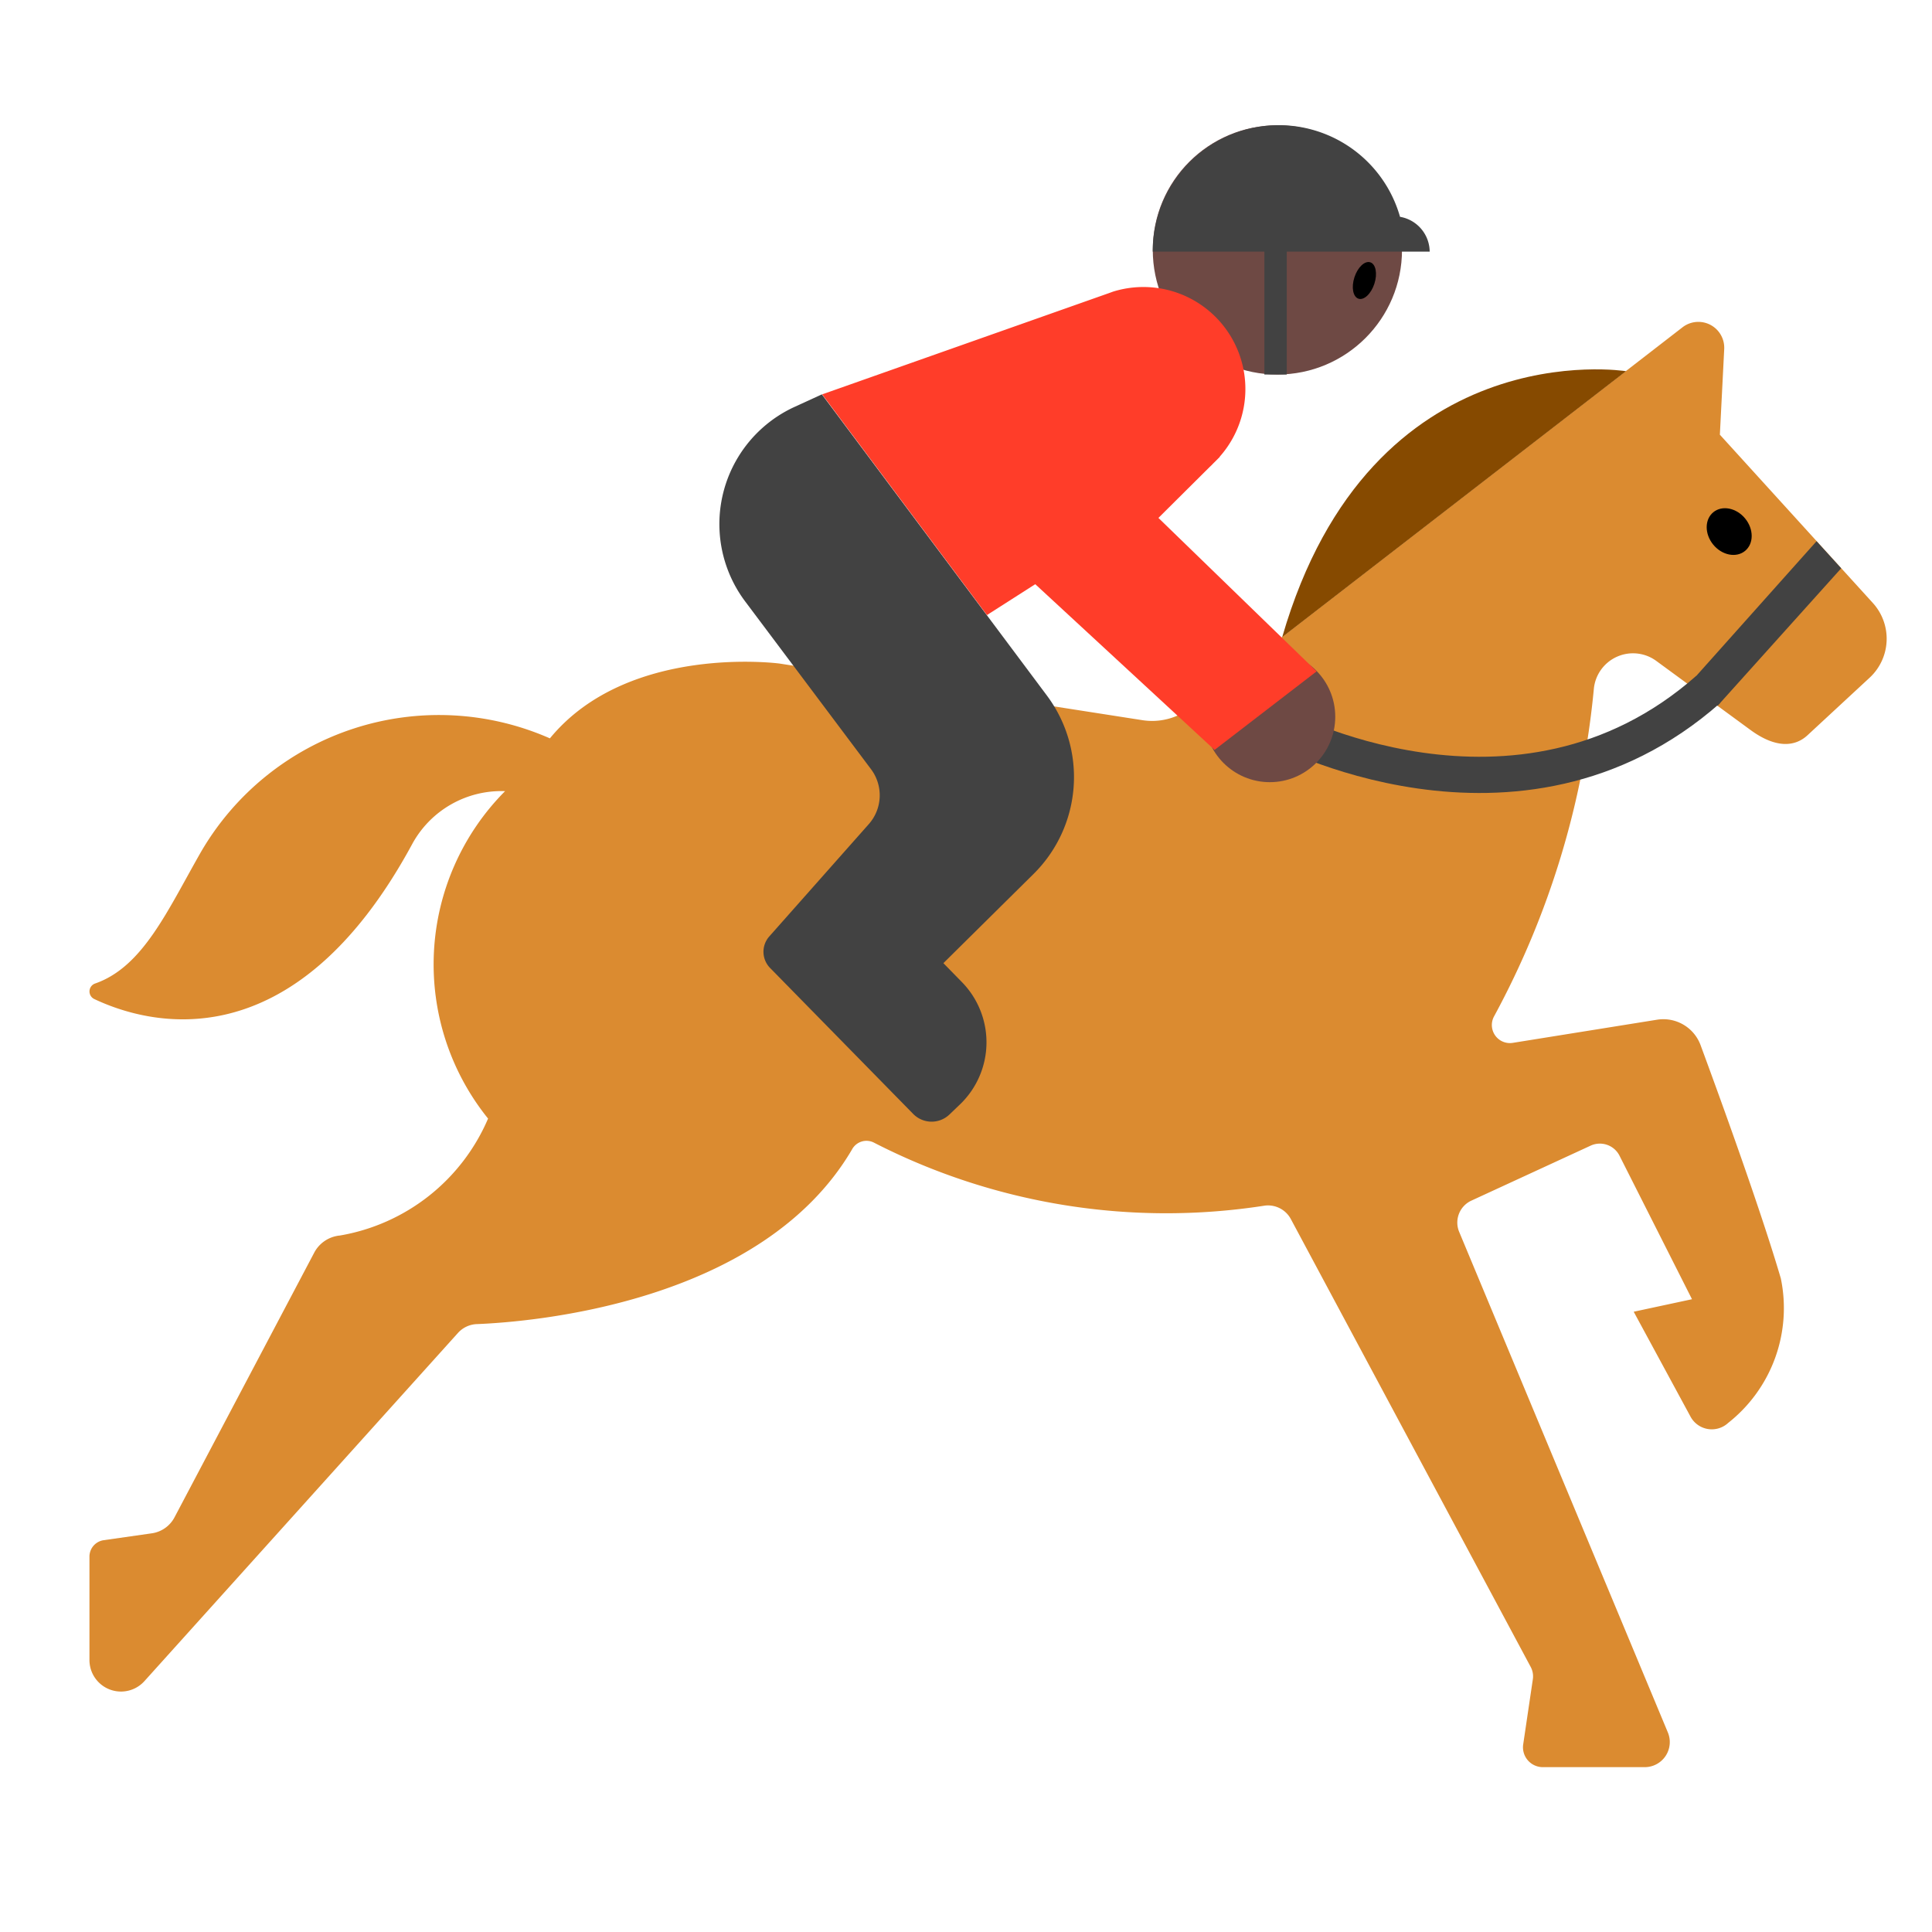 <svg id="Layer_1" data-name="Layer 1" xmlns="http://www.w3.org/2000/svg" viewBox="0 0 40 40"><defs><style>.cls-1{fill:#db8b30;}.cls-2{fill:#864a00;}.cls-3{fill:#424242;}.cls-4,.cls-7{fill:none;}.cls-4{stroke:#424242;stroke-miterlimit:10;stroke-width:0.75px;}.cls-5{fill:#6e4944;}.cls-6{fill:#ff3d29;}</style></defs><path class="cls-1" d="M11.385,15.287A5.7,5.7,0,0,0,4.16,17.64c-.7,1.225-1.2,2.374-2.186,2.721a.174.174,0,0,0-.024.322c1.08.512,4.1,1.384,6.585-3.209a2.1,2.1,0,0,1,1.922-1.094,5.086,5.086,0,0,0-.352,6.779A4.085,4.085,0,0,1,7.038,25.58a.672.672,0,0,0-.525.341l-2.9,5.494a.633.633,0,0,1-.472.331l-.994.142a.344.344,0,0,0-.295.341v2.139a.653.653,0,0,0,1.139.437L9.479,27.6a.554.554,0,0,1,.4-.186c1.11-.045,5.889-.424,7.76-3.614a.34.34,0,0,1,.463-.139,13.252,13.252,0,0,0,8.085,1.3.536.536,0,0,1,.535.272l4.97,9.28a.411.411,0,0,1,.044.253l-.2,1.351a.411.411,0,0,0,.406.47h2.11a.519.519,0,0,0,.479-.719L30.212,25.508a.5.5,0,0,1,.255-.652l2.464-1.136a.456.456,0,0,1,.6.209l1.5,2.97-1.207.259L35,29.329a.5.5,0,0,0,.781.13,3.025,3.025,0,0,0,1.089-2.991c-.424-1.443-1.256-3.731-1.662-4.831a.822.822,0,0,0-.9-.525l-2.986.479a.374.374,0,0,1-.387-.552A17.723,17.723,0,0,0,33,14.25a.815.815,0,0,1,1.288-.569l1.955,1.433c.518.379.915.353,1.179.109L38.71,14.03a1.1,1.1,0,0,0,.067-1.544L35.608,9l.09-1.773a.536.536,0,0,0-.863-.451l-10.2,7.889a1.3,1.3,0,0,1-.979.246l-7.517-1.173S13,13.32,11.385,15.287Z"/><path class="cls-2" d="M33.665,7.685s-5.279-.85-7.118,5.505Z"/><ellipse cx="35.801" cy="11.006" rx="0.427" ry="0.518" transform="translate(1.158 25.243) rotate(-39.43)"/><polygon class="cls-3" points="35.561 14.613 34.961 14.172 37.61 11.205 38.12 11.766 35.561 14.613"/><path class="cls-4" d="M26.408,15.02s5.006,2.739,8.959-.746"/><circle class="cls-5" cx="26.447" cy="5.174" r="2.58"/><path class="cls-3" d="M28.986,4.489a2.609,2.609,0,0,0-5.119.721H29.6A.738.738,0,0,0,28.986,4.489Z"/><path class="cls-3" d="M17.016,8.165l-.567.26a2.669,2.669,0,0,0-1.021,4.027l2.606,3.474a.9.9,0,0,1-.047,1.137l-2.059,2.324a.479.479,0,0,0,.016.654l2.963,3.022a.534.534,0,0,0,.751.011l.22-.211a1.781,1.781,0,0,0,.038-2.529l-.384-.393L21.4,18.093a2.821,2.821,0,0,0,.276-3.691Z"/><rect class="cls-3" x="26.178" y="5.003" width="0.463" height="2.751"/><circle class="cls-5" cx="26.29" cy="14.839" r="1.355"/><path class="cls-6" d="M23.984,10.723l1.067-1.061c.031-.026.056-.056.085-.084l.118-.118,0-.006a2.112,2.112,0,0,0-2.207-3.417l0,0-.025.009-.052.019-5.948,2.1,3.412,4.569,1-.639,3.712,3.431L27.259,13.9Z"/><ellipse cx="28.248" cy="5.808" rx="0.396" ry="0.217" transform="translate(13.997 30.879) rotate(-72.003)"/><rect class="cls-7" width="40" height="40"/></svg>